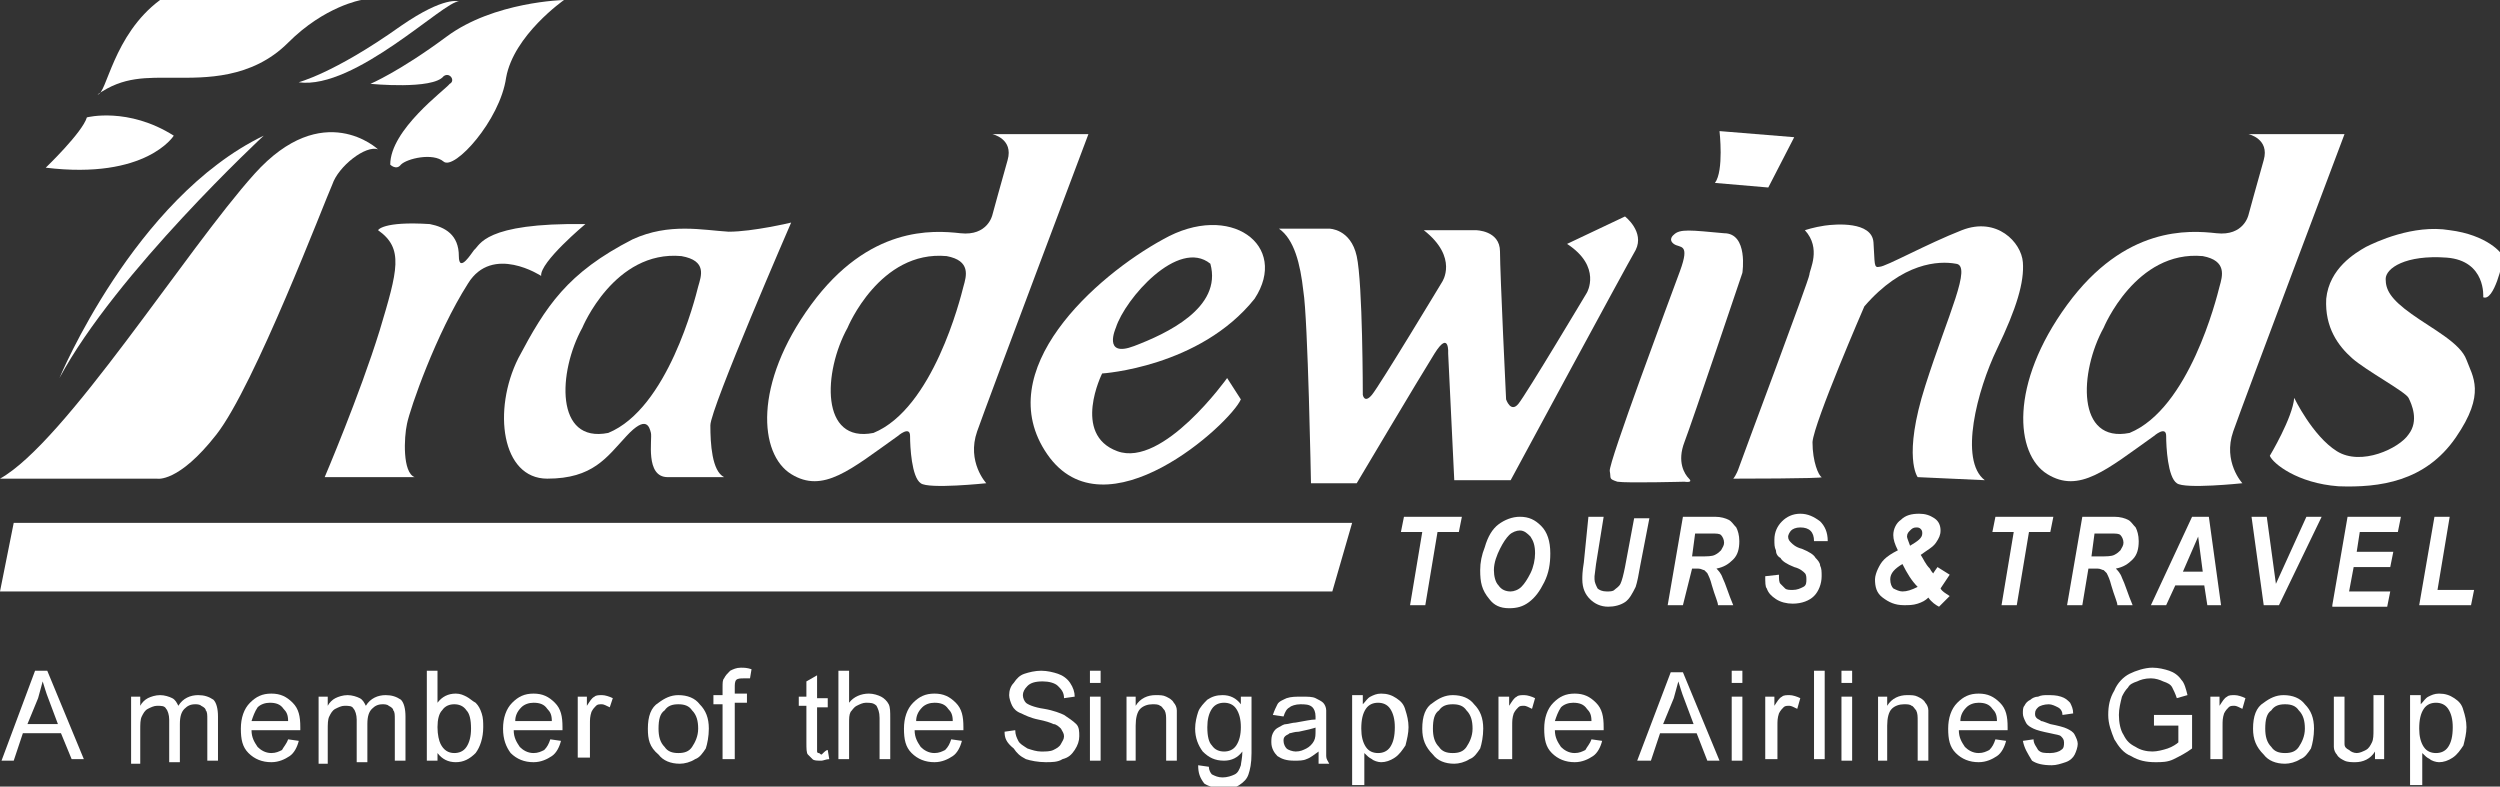 <?xml version="1.0" encoding="utf-8"?>
<!-- Generator: Adobe Illustrator 18.0.0, SVG Export Plug-In . SVG Version: 6.00 Build 0)  -->
<!DOCTYPE svg PUBLIC "-//W3C//DTD SVG 1.1//EN" "http://www.w3.org/Graphics/SVG/1.1/DTD/svg11.dtd">
<svg version="1.1" id="Layer_1" xmlns="http://www.w3.org/2000/svg" xmlns:xlink="http://www.w3.org/1999/xlink" x="0px" y="0px"
	 viewBox="0 0 164 51.6" enable-background="new 0 0 164 51.6" xml:space="preserve">
<rect x="0" y="0" width="164" height="51.6" fill="#333333" stroke="none"/>
<g>
	<g>
		<path fill="#FFFFFF" d="M3,11c0,0,2.4-2.3,2.7-3.3c0,0,2.7-0.7,5.7,1.2C11.4,8.9,9.6,11.8,3,11z"/>
		<path fill="#FFFFFF" d="M6.4,6.2C7,6.2,7.4,2.3,10.5,0h13.2c0,0-2.4,0.4-4.8,2.8s-5.5,2.3-7.4,2.3S8.1,5,6.4,6.2z"/>
		<path fill="#FFFFFF" d="M3.9,24.8c0,0,4.9-11.8,13.4-15.9C17.3,8.9,7.6,17.9,3.9,24.8z"/>
		<path fill="#FFFFFF" d="M19.6,5.4c-0.1,0,2.2-0.5,6.7-3.7c2.9-2,3.8-1.6,3.8-1.6C29.2,0,23.3,5.9,19.6,5.4z"/>
		<path fill="#FFFFFF" d="M25.6,10.8c0,0,0.4,0.4,0.7,0c0.4-0.4,2.1-0.8,2.8-0.2s3.7-2.7,4.1-5.5C33.7,2.3,37,0,37,0
			s-4.6,0.1-7.7,2.4s-5,3.1-5,3.1s4.1,0.4,4.8-0.5c0.4-0.3,0.8,0.3,0.4,0.5C29.2,5.9,25.6,8.5,25.6,10.8z"/>
		<path fill="#FFFFFF" d="M24.8,9.8c0,0-3.6-3.4-8.1,1.6S4.3,29,0,31.4h10.3c0,0,1.4,0.3,3.9-2.9s7.1-15.3,7.6-16.4
			C22.2,10.9,24,9.5,24.8,9.8z"/>
		<path fill="#FFFFFF" d="M24.8,15.1c0,0,0.3-0.6,3.4-0.4c1,0.2,1.9,0.7,1.9,2.1c0,1.2,0.9-0.3,1-0.4c0.4-0.3,0.6-1.8,7.3-1.7
			c0,0-3,2.5-2.9,3.4c0,0-3.2-2.1-4.8,0.5c-2.1,3.3-3.8,8.2-4,9.2c-0.2,0.9-0.3,3.2,0.5,3.5h-5.9c0,0,2.3-5.4,3.6-9.6
			C26.1,17.7,26.5,16.3,24.8,15.1z"/>
		<path fill="#FFFFFF" d="M46.6,27.9c0-1.1,5.3-13.3,5.3-13.3s-2.5,0.6-4.1,0.6c-1.7-0.1-3.9-0.6-6.3,0.5c-4.3,2.2-5.7,4.4-7.5,7.8
			c-1.7,3.4-1.1,7.9,1.9,7.9c3,0,3.9-1.4,5.2-2.8c1.3-1.4,1.5-0.6,1.6-0.2c0.1,0.4-0.4,2.9,1.1,2.9s3.7,0,3.7,0
			C46.7,30.9,46.6,29.1,46.6,27.9z M45.8,18.8c-0.2,0.8-2,8-5.9,9.6c-3.5,0.7-3.3-4-1.7-6.9c0,0,2.1-5.1,6.5-4.7
			C46.4,17.1,46,18.1,45.8,18.8z"/>
		<path fill="#FFFFFF" d="M64.1,28.3c0.7-2,7.3-19.5,7.3-19.5h-6.3c0,0,1.4,0.3,1,1.7c-0.4,1.4-1,3.6-1,3.6s-0.3,1.4-2.1,1.2
			c-1.8-0.2-6-0.5-9.8,4.7s-3.4,9.8-1.3,11.1c2.1,1.3,3.9-0.3,7-2.5c0,0,0.8-0.7,0.8,0c0,0.7,0.1,2.7,0.7,3.1c0.5,0.4,4.3,0,4.3,0
			S63.4,30.3,64.1,28.3z M63.2,18.8c-0.2,0.8-2,8-5.9,9.6c-3.5,0.7-3.3-4-1.7-6.9c0,0,2.1-5.1,6.5-4.7
			C63.7,17.1,63.4,18.1,63.2,18.8z"/>
		<path fill="#FFFFFF" d="M146.5,28.3c0.7-2,7.3-19.5,7.3-19.5h-6.3c0,0,1.4,0.3,1,1.7c-0.4,1.4-1,3.6-1,3.6s-0.3,1.4-2.1,1.2
			c-1.8-0.2-6-0.5-9.8,4.7s-3.4,9.8-1.3,11.1c2.1,1.3,3.9-0.3,7-2.5c0,0,0.8-0.7,0.8,0c0,0.7,0.1,2.7,0.7,3.1c0.5,0.4,4.3,0,4.3,0
			S145.8,30.3,146.5,28.3z M145.6,18.8c-0.2,0.8-2,8-5.9,9.6c-3.5,0.7-3.3-4-1.7-6.9c0,0,2.1-5.1,6.5-4.7
			C146.1,17.1,145.8,18.1,145.6,18.8z"/>
		<path fill="#FFFFFF" d="M76.3,15.7c-4.4,2.4-11.4,8.6-7.6,14.1s12-2,12.7-3.6l-0.9-1.4c0,0-4.2,5.9-7.2,4.8c-3-1.1-1-5.1-1-5.1
			s6.4-0.4,10-4.9C84.6,16.1,80.7,13.2,76.3,15.7z M74.4,22.7c-2.1,0.8-1.2-1.2-1.2-1.2c0.6-1.9,4.1-5.9,6.2-4.2
			C80.2,20.2,76.5,21.9,74.4,22.7z"/>
		<path fill="#FFFFFF" d="M83.9,15h3.3c0,0,1.4,0,1.8,1.8c0.4,1.8,0.4,9.1,0.4,9.1s0.1,0.6,0.6,0c0.5-0.6,4.6-7.4,4.6-7.4
			s1.1-1.6-1.2-3.4h3.4c0,0,1.6,0,1.6,1.4c0,1.4,0.4,9.7,0.4,9.7s0.3,0.9,0.8,0.3s4.5-7.3,4.5-7.3s1-1.7-1.3-3.2l3.8-1.8
			c0,0,1.3,1,0.7,2.2c-0.7,1.2-8.2,15.1-8.2,15.1h-3.7L95,23.2c0,0,0.1-1.6-0.9,0s-5.1,8.5-5.1,8.5h-3c0,0-0.2-10.8-0.5-12.6
			C85.3,17.3,84.9,15.7,83.9,15z"/>
		<path fill="#FFFFFF" d="M109.8,15.4c0,0-0.4,0.3,0,0.6c0.4,0.3,1.1-0.1,0.4,1.8c-0.7,1.9-4.7,12.6-4.6,13.1
			c0.1,0.5-0.1,0.5,0.5,0.7c0.6,0.1,4.4,0,4.4,0s0.6,0.1,0.3-0.2c-0.3-0.3-0.8-1.1-0.3-2.4s3.8-11.1,3.8-11.1s0.4-2.6-1.2-2.6
			C110.9,15.1,110.2,15,109.8,15.4z"/>
		<path fill="#FFFFFF" d="M112.8,8.6c0,0,0.3,2.6-0.3,3.4l3.5,0.3l1.7-3.3L112.8,8.6z"/>
		<path fill="#FFFFFF" d="M118.4,15.1c0,0,0.6-0.2,1.3-0.3s3.1-0.3,3.2,1.1s0,1.7,0.4,1.6c0.4,0,3.1-1.5,5.4-2.4
			c2.3-0.9,3.9,0.8,4,2.1s-0.4,3-1.7,5.7s-2.5,7.3-0.8,8.6l-4.4-0.2c0,0-1-1.3,0.5-6s3.1-7.9,2-8c-1.1-0.2-3.5-0.1-6,2.8
			c0,0-3.3,7.6-3.4,8.9c0,1.3,0.4,2.2,0.6,2.3c0.2,0.1-5.8,0.1-5.8,0.1s0.2-0.2,0.4-0.8c0.2-0.6,4.6-12.3,4.6-12.6
			S119.5,16.3,118.4,15.1z"/>
		<path fill="#FFFFFF" d="M148.9,29.9c0,0,1.5-2.5,1.6-3.8c0,0,1.2,2.5,2.8,3.5s4.1-0.2,4.7-1.1c0.7-0.9,0.2-2,0-2.4
			c-0.2-0.4-2.8-1.8-3.7-2.6s-1.8-2-1.7-3.9c0.2-2,1.9-3,2.6-3.4c0.6-0.3,3.1-1.5,5.5-1.1c2.4,0.3,3.5,1.5,3.5,1.8
			c0,0.3-0.6,2.9-1.3,2.6c0,0,0.2-2.4-2.4-2.6c-2.7-0.2-4,0.7-4,1.4s0.3,1.3,1.7,2.3c1.4,1,3.2,1.9,3.6,3s1.3,2.2-0.7,5.1
			s-5,3.3-7.7,3.2C150.7,31.7,149.1,30.4,148.9,29.9z"/>
	</g>
	<g>
		<polygon fill="#FFFFFF" points="0,38.8 0.9,34.3 88.7,34.3 87.4,38.8 		"/>
		<g>
			<g>
				<path fill="#FFFFFF" d="M93.5,39.7h-1l0.8-4.8h-1.4l0.2-1h3.8l-0.2,1h-1.4L93.5,39.7z"/>
				<path fill="#FFFFFF" d="M97.1,37.4c0-0.5,0.1-1,0.3-1.5c0.2-0.7,0.5-1.2,0.9-1.5c0.4-0.3,0.9-0.5,1.4-0.5c0.6,0,1,0.2,1.4,0.6
					c0.4,0.4,0.6,1,0.6,1.8c0,0.7-0.1,1.3-0.4,1.9c-0.3,0.6-0.6,1-1,1.3c-0.4,0.3-0.8,0.4-1.3,0.4c-0.6,0-1-0.2-1.3-0.6
					C97.2,38.7,97.1,38.2,97.1,37.4z M98,37.4c0,0.4,0.1,0.8,0.3,1c0.2,0.3,0.5,0.4,0.8,0.4c0.2,0,0.5-0.1,0.7-0.3
					c0.2-0.2,0.4-0.5,0.6-0.9c0.2-0.4,0.3-0.9,0.3-1.3c0-0.5-0.1-0.8-0.3-1.1c-0.2-0.2-0.4-0.4-0.7-0.4c-0.2,0-0.5,0.1-0.7,0.3
					c-0.2,0.2-0.4,0.5-0.6,0.9S98,36.9,98,37.4z"/>
				<path fill="#FFFFFF" d="M104.2,33.9h1l-0.5,3.1l-0.1,0.8c0,0.1,0,0.1,0,0.2c0,0.2,0.1,0.4,0.2,0.6c0.1,0.1,0.3,0.2,0.6,0.2
					c0.2,0,0.4,0,0.5-0.1c0.1-0.1,0.3-0.2,0.4-0.4c0.1-0.2,0.2-0.6,0.3-1.1l0.6-3.2h1l-0.6,3.1c-0.1,0.6-0.2,1.1-0.3,1.4
					c-0.2,0.4-0.4,0.8-0.7,1c-0.3,0.2-0.7,0.3-1.1,0.3c-0.5,0-0.9-0.2-1.2-0.5c-0.3-0.3-0.5-0.7-0.5-1.3c0-0.2,0-0.5,0.1-1.1
					L104.2,33.9z"/>
				<path fill="#FFFFFF" d="M110.4,39.7h-1l1-5.8h2.1c0.4,0,0.7,0.1,0.9,0.2c0.2,0.1,0.3,0.3,0.5,0.5c0.1,0.2,0.2,0.5,0.2,0.9
					c0,0.5-0.1,0.9-0.4,1.2c-0.3,0.3-0.6,0.5-1.1,0.6c0.1,0.1,0.3,0.3,0.4,0.6c0.2,0.4,0.4,1.1,0.7,1.8h-1c0-0.2-0.2-0.6-0.4-1.3
					c-0.1-0.4-0.2-0.6-0.3-0.8c-0.1-0.1-0.2-0.2-0.2-0.2c-0.1,0-0.2-0.1-0.4-0.1h-0.4L110.4,39.7z M111,36.5h0.5c0.5,0,0.8,0,1-0.1
					c0.2-0.1,0.3-0.2,0.4-0.3c0.1-0.2,0.2-0.3,0.2-0.5c0-0.2-0.1-0.4-0.2-0.5c-0.1-0.1-0.3-0.1-0.6-0.1h-1.1L111,36.5z"/>
				<path fill="#FFFFFF" d="M115.8,37.8l0.9-0.1c0,0.3,0,0.5,0.1,0.6c0.1,0.1,0.2,0.2,0.3,0.3c0.1,0.1,0.3,0.1,0.5,0.1
					c0.3,0,0.5-0.1,0.7-0.2c0.2-0.1,0.2-0.3,0.2-0.5c0-0.1,0-0.3-0.1-0.4c-0.1-0.1-0.3-0.3-0.7-0.4c-0.5-0.2-0.8-0.4-0.9-0.6
					c-0.2-0.1-0.3-0.3-0.3-0.5c-0.1-0.2-0.1-0.4-0.1-0.7c0-0.5,0.2-0.9,0.5-1.2c0.3-0.3,0.7-0.5,1.2-0.5c0.5,0,0.9,0.2,1.3,0.5
					c0.3,0.3,0.5,0.7,0.5,1.3l-0.9,0c0-0.6-0.3-0.9-0.9-0.9c-0.3,0-0.5,0.1-0.6,0.2c-0.1,0.1-0.2,0.3-0.2,0.4c0,0.2,0.1,0.3,0.2,0.4
					c0.1,0.1,0.3,0.3,0.7,0.4c0.5,0.2,0.8,0.4,0.9,0.6c0.1,0.1,0.3,0.3,0.3,0.5c0.1,0.2,0.1,0.4,0.1,0.7c0,0.5-0.2,1-0.5,1.3
					c-0.3,0.3-0.8,0.5-1.4,0.5c-0.4,0-0.8-0.1-1.1-0.3c-0.3-0.2-0.5-0.4-0.6-0.7C115.8,38.5,115.8,38.2,115.8,37.8z"/>
				<path fill="#FFFFFF" d="M127.1,37.2l0.8,0.5c-0.2,0.3-0.4,0.6-0.6,0.9c0.1,0.2,0.3,0.3,0.6,0.5l-0.7,0.7
					c-0.2-0.1-0.5-0.3-0.7-0.6c-0.2,0.2-0.4,0.3-0.7,0.4c-0.3,0.1-0.6,0.1-0.9,0.1c-0.6,0-1-0.2-1.4-0.5c-0.4-0.3-0.5-0.7-0.5-1.2
					c0-0.2,0.1-0.5,0.2-0.7c0.1-0.2,0.2-0.4,0.4-0.6c0.2-0.2,0.5-0.4,0.9-0.6c-0.2-0.4-0.3-0.7-0.3-1c0-0.4,0.2-0.8,0.5-1
					c0.3-0.3,0.7-0.4,1.2-0.4c0.4,0,0.7,0.1,1,0.3c0.3,0.2,0.4,0.5,0.4,0.8c0,0.3-0.1,0.5-0.3,0.8c-0.2,0.3-0.6,0.5-1,0.8
					c0.2,0.3,0.3,0.6,0.6,0.9c0.1,0.2,0.2,0.3,0.3,0.4C126.7,37.7,126.9,37.5,127.1,37.2z M124.8,37c-0.5,0.3-0.8,0.6-0.8,1
					c0,0.3,0.1,0.5,0.2,0.6c0.2,0.1,0.4,0.2,0.6,0.2c0.3,0,0.6-0.1,1-0.3C125.4,38.1,125.1,37.6,124.8,37z M125.3,35.8
					c0.5-0.3,0.8-0.5,0.8-0.8c0-0.1,0-0.2-0.1-0.3c-0.1-0.1-0.2-0.1-0.3-0.1c-0.2,0-0.3,0.1-0.4,0.2c-0.1,0.1-0.2,0.2-0.2,0.4
					C125.1,35.3,125.2,35.5,125.3,35.8z"/>
				<path fill="#FFFFFF" d="M132.3,39.7h-1l0.8-4.8h-1.4l0.2-1h3.8l-0.2,1h-1.4L132.3,39.7z"/>
				<path fill="#FFFFFF" d="M136.6,39.7h-1l1-5.8h2.1c0.4,0,0.7,0.1,0.9,0.2c0.2,0.1,0.3,0.3,0.5,0.5c0.1,0.2,0.2,0.5,0.2,0.9
					c0,0.5-0.1,0.9-0.4,1.2c-0.3,0.3-0.6,0.5-1.1,0.6c0.1,0.1,0.3,0.3,0.4,0.6c0.2,0.4,0.4,1.1,0.7,1.8h-1c0-0.2-0.2-0.6-0.4-1.3
					c-0.1-0.4-0.2-0.6-0.3-0.8c-0.1-0.1-0.2-0.2-0.2-0.2c-0.1,0-0.2-0.1-0.4-0.1H137L136.6,39.7z M137.2,36.5h0.5c0.5,0,0.8,0,1-0.1
					c0.2-0.1,0.3-0.2,0.4-0.3c0.1-0.2,0.2-0.3,0.2-0.5c0-0.2-0.1-0.4-0.2-0.5c-0.1-0.1-0.3-0.1-0.6-0.1h-1.1L137.2,36.5z"/>
				<path fill="#FFFFFF" d="M144.6,38.4h-1.9l-0.6,1.3h-1l2.7-5.8h1.1l0.8,5.8h-0.9L144.6,38.4z M144.5,37.5l-0.3-2.3l-1,2.3H144.5z
					"/>
				<path fill="#FFFFFF" d="M149.5,39.7h-1l-0.8-5.8h1l0.6,4.4l2-4.4h1L149.5,39.7z"/>
				<path fill="#FFFFFF" d="M153,39.7l1-5.8h3.5l-0.2,1h-2.5l-0.2,1.3h2.4l-0.2,1h-2.4l-0.3,1.6h2.7l-0.2,1H153z"/>
				<path fill="#FFFFFF" d="M158.7,39.7l1-5.8h1l-0.8,4.8h2.4l-0.2,1H158.7z"/>
			</g>
		</g>
	</g>
	<g>
		<g>
			<path fill="#FFFFFF" d="M0.1,49.9L2.3,44h0.8l2.4,5.8H4.7L4,48.1H1.5l-0.6,1.8H0.1z M1.8,47.5h2l-0.6-1.6
				c-0.2-0.5-0.3-0.9-0.4-1.2c-0.1,0.4-0.2,0.7-0.3,1.1L1.8,47.5z"/>
			<path fill="#FFFFFF" d="M8.6,49.9v-4.2h0.6v0.6c0.1-0.2,0.3-0.4,0.5-0.5c0.2-0.1,0.5-0.2,0.8-0.2c0.3,0,0.6,0.1,0.8,0.2
				c0.2,0.1,0.3,0.3,0.4,0.5c0.3-0.5,0.8-0.7,1.3-0.7c0.4,0,0.7,0.1,1,0.3c0.2,0.2,0.3,0.6,0.3,1.1v2.9h-0.7v-2.7
				c0-0.3,0-0.5-0.1-0.6c0-0.1-0.1-0.2-0.3-0.3c-0.1-0.1-0.3-0.1-0.4-0.1c-0.3,0-0.5,0.1-0.7,0.3c-0.2,0.2-0.3,0.5-0.3,1v2.5h-0.7
				v-2.8c0-0.3-0.1-0.6-0.2-0.7c-0.1-0.2-0.3-0.2-0.6-0.2c-0.2,0-0.4,0.1-0.6,0.2c-0.2,0.1-0.3,0.3-0.4,0.5
				c-0.1,0.2-0.1,0.5-0.1,0.9v2.2H8.6z"/>
			<path fill="#FFFFFF" d="M18.9,48.5l0.7,0.1c-0.1,0.4-0.3,0.8-0.6,1c-0.3,0.2-0.7,0.4-1.2,0.4c-0.6,0-1.1-0.2-1.5-0.6
				c-0.4-0.4-0.5-0.9-0.5-1.6c0-0.7,0.2-1.3,0.6-1.7c0.4-0.4,0.8-0.6,1.4-0.6c0.6,0,1,0.2,1.4,0.6c0.4,0.4,0.5,0.9,0.5,1.6
				c0,0,0,0.1,0,0.2h-3.2c0,0.5,0.2,0.8,0.4,1.1c0.2,0.2,0.5,0.4,0.9,0.4c0.3,0,0.5-0.1,0.7-0.2C18.6,49,18.8,48.8,18.9,48.5z
				 M16.5,47.3h2.4c0-0.4-0.1-0.6-0.3-0.8c-0.2-0.3-0.5-0.4-0.9-0.4c-0.3,0-0.6,0.1-0.8,0.3C16.7,46.7,16.6,47,16.5,47.3z"/>
			<path fill="#FFFFFF" d="M20.9,49.9v-4.2h0.6v0.6c0.1-0.2,0.3-0.4,0.5-0.5c0.2-0.1,0.5-0.2,0.8-0.2c0.3,0,0.6,0.1,0.8,0.2
				c0.2,0.1,0.3,0.3,0.4,0.5c0.3-0.5,0.8-0.7,1.3-0.7c0.4,0,0.7,0.1,1,0.3c0.2,0.2,0.3,0.6,0.3,1.1v2.9h-0.7v-2.7
				c0-0.3,0-0.5-0.1-0.6c0-0.1-0.1-0.2-0.3-0.3c-0.1-0.1-0.3-0.1-0.4-0.1c-0.3,0-0.5,0.1-0.7,0.3c-0.2,0.2-0.3,0.5-0.3,1v2.5h-0.7
				v-2.8c0-0.3-0.1-0.6-0.2-0.7c-0.1-0.2-0.3-0.2-0.6-0.2c-0.2,0-0.4,0.1-0.6,0.2c-0.2,0.1-0.3,0.3-0.4,0.5
				c-0.1,0.2-0.1,0.5-0.1,0.9v2.2H20.9z"/>
			<path fill="#FFFFFF" d="M28.7,49.9H28V44h0.7v2.1c0.3-0.4,0.7-0.6,1.2-0.6c0.3,0,0.5,0.1,0.7,0.2c0.2,0.1,0.4,0.3,0.6,0.4
				c0.2,0.2,0.3,0.4,0.4,0.7c0.1,0.3,0.1,0.6,0.1,0.9c0,0.7-0.2,1.3-0.5,1.7c-0.4,0.4-0.8,0.6-1.3,0.6c-0.5,0-0.9-0.2-1.2-0.6V49.9z
				 M28.7,47.7c0,0.5,0.1,0.9,0.2,1.1c0.2,0.4,0.5,0.6,0.9,0.6c0.3,0,0.6-0.1,0.8-0.4c0.2-0.3,0.3-0.7,0.3-1.2c0-0.6-0.1-1-0.3-1.2
				c-0.2-0.3-0.5-0.4-0.8-0.4c-0.3,0-0.6,0.1-0.8,0.4C28.8,46.8,28.7,47.2,28.7,47.7z"/>
			<path fill="#FFFFFF" d="M36.1,48.5l0.7,0.1c-0.1,0.4-0.3,0.8-0.6,1C35.9,49.8,35.5,50,35,50c-0.6,0-1.1-0.2-1.5-0.6
				C33.2,49,33,48.5,33,47.8c0-0.7,0.2-1.3,0.6-1.7c0.4-0.4,0.8-0.6,1.4-0.6c0.6,0,1,0.2,1.4,0.6c0.4,0.4,0.5,0.9,0.5,1.6
				c0,0,0,0.1,0,0.2h-3.2c0,0.5,0.2,0.8,0.4,1.1c0.2,0.2,0.5,0.4,0.9,0.4c0.3,0,0.5-0.1,0.7-0.2C35.9,49,36,48.8,36.1,48.5z
				 M33.8,47.3h2.4c0-0.4-0.1-0.6-0.3-0.8c-0.2-0.3-0.5-0.4-0.9-0.4c-0.3,0-0.6,0.1-0.8,0.3C33.9,46.7,33.8,47,33.8,47.3z"/>
			<path fill="#FFFFFF" d="M37.9,49.9v-4.2h0.6v0.6c0.2-0.3,0.3-0.5,0.5-0.6c0.1-0.1,0.3-0.1,0.5-0.1c0.2,0,0.5,0.1,0.7,0.2L40,46.4
				c-0.2-0.1-0.4-0.2-0.5-0.2c-0.2,0-0.3,0-0.4,0.1c-0.1,0.1-0.2,0.2-0.3,0.4c-0.1,0.3-0.1,0.5-0.1,0.8v2.2H37.9z"/>
			<path fill="#FFFFFF" d="M42.5,47.8c0-0.8,0.2-1.4,0.7-1.7c0.4-0.3,0.8-0.5,1.3-0.5c0.6,0,1.1,0.2,1.4,0.6
				c0.4,0.4,0.6,0.9,0.6,1.6c0,0.5-0.1,1-0.2,1.3c-0.2,0.3-0.4,0.6-0.7,0.7c-0.3,0.2-0.7,0.3-1,0.3c-0.6,0-1.1-0.2-1.4-0.6
				C42.6,49,42.5,48.5,42.5,47.8z M43.2,47.8c0,0.5,0.1,0.9,0.4,1.2c0.2,0.3,0.5,0.4,0.9,0.4c0.4,0,0.7-0.1,0.9-0.4
				c0.2-0.3,0.4-0.7,0.4-1.2c0-0.5-0.1-0.9-0.4-1.2c-0.2-0.3-0.5-0.4-0.9-0.4c-0.4,0-0.7,0.1-0.9,0.4C43.3,46.8,43.2,47.2,43.2,47.8
				z"/>
			<path fill="#FFFFFF" d="M47.4,49.9v-3.7h-0.6v-0.6h0.6v-0.5c0-0.3,0-0.5,0.1-0.6c0.1-0.2,0.2-0.3,0.4-0.5
				c0.2-0.1,0.4-0.2,0.7-0.2c0.2,0,0.4,0,0.7,0.1l-0.1,0.6c-0.1,0-0.3,0-0.4,0c-0.2,0-0.4,0-0.5,0.1c-0.1,0.1-0.1,0.3-0.1,0.5v0.4
				H49v0.6h-0.8v3.7H47.4z"/>
			<path fill="#FFFFFF" d="M54.3,49.2l0.1,0.6c-0.2,0-0.4,0.1-0.5,0.1c-0.3,0-0.5,0-0.6-0.1c-0.1-0.1-0.2-0.2-0.3-0.3
				c-0.1-0.1-0.1-0.4-0.1-0.8v-2.4h-0.5v-0.6h0.5v-1l0.7-0.4v1.5h0.7v0.6h-0.7v2.5c0,0.2,0,0.3,0,0.4c0,0.1,0.1,0.1,0.1,0.1
				c0.1,0,0.1,0.1,0.2,0.1C54.1,49.3,54.2,49.2,54.3,49.2z"/>
			<path fill="#FFFFFF" d="M55,49.9V44h0.7v2.1c0.3-0.4,0.8-0.6,1.3-0.6c0.3,0,0.6,0.1,0.8,0.2s0.4,0.3,0.5,0.5
				c0.1,0.2,0.1,0.5,0.1,0.9v2.7h-0.7v-2.7c0-0.4-0.1-0.6-0.2-0.8c-0.2-0.2-0.4-0.2-0.7-0.2c-0.2,0-0.4,0.1-0.6,0.2
				c-0.2,0.1-0.3,0.3-0.4,0.4c-0.1,0.2-0.1,0.4-0.1,0.8v2.3H55z"/>
			<path fill="#FFFFFF" d="M62.4,48.5l0.7,0.1c-0.1,0.4-0.3,0.8-0.6,1c-0.3,0.2-0.7,0.4-1.2,0.4c-0.6,0-1.1-0.2-1.5-0.6
				c-0.4-0.4-0.5-0.9-0.5-1.6c0-0.7,0.2-1.3,0.6-1.7c0.4-0.4,0.8-0.6,1.4-0.6c0.6,0,1,0.2,1.4,0.6c0.4,0.4,0.5,0.9,0.5,1.6
				c0,0,0,0.1,0,0.2h-3.2c0,0.5,0.2,0.8,0.4,1.1c0.2,0.2,0.5,0.4,0.9,0.4c0.3,0,0.5-0.1,0.7-0.2C62.2,49,62.3,48.8,62.4,48.5z
				 M60.1,47.3h2.4c0-0.4-0.1-0.6-0.3-0.8c-0.2-0.3-0.5-0.4-0.9-0.4c-0.3,0-0.6,0.1-0.8,0.3C60.2,46.7,60.1,47,60.1,47.3z"/>
			<path fill="#FFFFFF" d="M65.9,48l0.7-0.1c0,0.3,0.1,0.5,0.2,0.7c0.1,0.2,0.3,0.3,0.6,0.5c0.3,0.1,0.6,0.2,0.9,0.2
				c0.3,0,0.6,0,0.8-0.1c0.2-0.1,0.4-0.2,0.5-0.4c0.1-0.2,0.2-0.3,0.2-0.5c0-0.2-0.1-0.3-0.2-0.5c-0.1-0.1-0.3-0.3-0.5-0.3
				c-0.2-0.1-0.5-0.2-1-0.3c-0.5-0.1-0.9-0.3-1.1-0.4c-0.3-0.1-0.5-0.3-0.6-0.5c-0.1-0.2-0.2-0.5-0.2-0.7c0-0.3,0.1-0.6,0.3-0.8
				c0.2-0.3,0.4-0.5,0.7-0.6c0.3-0.1,0.7-0.2,1.1-0.2c0.4,0,0.8,0.1,1.1,0.2c0.3,0.1,0.6,0.3,0.8,0.6c0.2,0.3,0.3,0.6,0.3,0.9
				l-0.7,0.1c0-0.4-0.2-0.6-0.4-0.8c-0.2-0.2-0.6-0.3-1-0.3c-0.5,0-0.8,0.1-1,0.3c-0.2,0.2-0.3,0.4-0.3,0.6c0,0.2,0.1,0.4,0.2,0.5
				c0.1,0.1,0.5,0.3,1.2,0.4c0.6,0.1,1.1,0.3,1.3,0.4c0.3,0.2,0.6,0.4,0.8,0.6c0.2,0.2,0.2,0.5,0.2,0.8c0,0.3-0.1,0.6-0.3,0.9
				c-0.2,0.3-0.4,0.5-0.8,0.6c-0.3,0.2-0.7,0.2-1.1,0.2c-0.5,0-1-0.1-1.3-0.2c-0.4-0.2-0.6-0.4-0.8-0.7C66,48.7,65.9,48.4,65.9,48z"
				/>
			<path fill="#FFFFFF" d="M71.5,44.9V44h0.7v0.8H71.5z M71.5,49.9v-4.2h0.7v4.2H71.5z"/>
			<path fill="#FFFFFF" d="M73.9,49.9v-4.2h0.6v0.6c0.3-0.5,0.8-0.7,1.3-0.7c0.3,0,0.5,0,0.7,0.1c0.2,0.1,0.4,0.2,0.5,0.4
				c0.1,0.1,0.2,0.3,0.2,0.5c0,0.1,0,0.4,0,0.7v2.6h-0.7v-2.6c0-0.3,0-0.5-0.1-0.7c-0.1-0.1-0.2-0.3-0.3-0.3
				c-0.1-0.1-0.3-0.1-0.5-0.1c-0.3,0-0.6,0.1-0.8,0.3c-0.2,0.2-0.3,0.6-0.3,1.1v2.3H73.9z"/>
			<path fill="#FFFFFF" d="M78.6,50.2l0.7,0.1c0,0.2,0.1,0.4,0.2,0.5c0.2,0.1,0.4,0.2,0.7,0.2c0.3,0,0.6-0.1,0.8-0.2
				c0.2-0.1,0.3-0.3,0.4-0.6c0-0.1,0.1-0.5,0.1-0.9c-0.3,0.4-0.7,0.6-1.2,0.6c-0.6,0-1-0.2-1.4-0.6c-0.3-0.4-0.5-0.9-0.5-1.5
				c0-0.4,0.1-0.8,0.2-1.1c0.1-0.3,0.4-0.6,0.6-0.8c0.3-0.2,0.6-0.3,1-0.3c0.5,0,0.9,0.2,1.2,0.6v-0.5h0.7v3.7
				c0,0.7-0.1,1.1-0.2,1.4c-0.1,0.3-0.3,0.5-0.6,0.7c-0.3,0.2-0.6,0.2-1.1,0.2c-0.5,0-0.9-0.1-1.2-0.3C78.7,51,78.6,50.7,78.6,50.2z
				 M79.2,47.7c0,0.6,0.1,1,0.3,1.2c0.2,0.3,0.5,0.4,0.8,0.4c0.3,0,0.6-0.1,0.8-0.4c0.2-0.3,0.3-0.7,0.3-1.2c0-0.5-0.1-0.9-0.3-1.2
				c-0.2-0.3-0.5-0.4-0.8-0.4c-0.3,0-0.6,0.1-0.8,0.4C79.3,46.8,79.2,47.2,79.2,47.7z"/>
			<path fill="#FFFFFF" d="M86.5,49.3c-0.3,0.2-0.5,0.4-0.8,0.5c-0.2,0.1-0.5,0.1-0.8,0.1c-0.5,0-0.8-0.1-1.1-0.3
				c-0.2-0.2-0.4-0.5-0.4-0.9c0-0.2,0-0.4,0.1-0.6c0.1-0.2,0.2-0.3,0.4-0.4c0.2-0.1,0.3-0.2,0.5-0.2c0.1,0,0.4-0.1,0.6-0.1
				c0.6-0.1,1-0.2,1.3-0.2c0-0.1,0-0.2,0-0.2c0-0.3-0.1-0.5-0.2-0.6c-0.2-0.2-0.5-0.2-0.8-0.2c-0.3,0-0.6,0.1-0.7,0.2
				c-0.2,0.1-0.3,0.3-0.4,0.6l-0.7-0.1c0.1-0.3,0.2-0.5,0.3-0.7c0.1-0.2,0.4-0.3,0.6-0.4c0.3-0.1,0.6-0.1,1-0.1c0.4,0,0.7,0,0.9,0.1
				c0.2,0.1,0.4,0.2,0.5,0.3c0.1,0.1,0.2,0.3,0.2,0.5c0,0.1,0,0.3,0,0.7v1c0,0.7,0,1.1,0,1.3c0,0.2,0.1,0.3,0.2,0.5h-0.7
				C86.5,49.7,86.5,49.5,86.5,49.3z M86.4,47.7c-0.3,0.1-0.7,0.2-1.2,0.3c-0.3,0-0.5,0.1-0.6,0.1c-0.1,0.1-0.2,0.1-0.3,0.2
				c-0.1,0.1-0.1,0.2-0.1,0.3c0,0.2,0.1,0.4,0.2,0.5c0.1,0.1,0.4,0.2,0.6,0.2c0.3,0,0.5-0.1,0.7-0.2c0.2-0.1,0.4-0.3,0.5-0.5
				c0.1-0.2,0.1-0.4,0.1-0.7V47.7z"/>
			<path fill="#FFFFFF" d="M88.7,51.5v-5.9h0.7v0.6c0.2-0.2,0.3-0.4,0.5-0.5c0.2-0.1,0.4-0.2,0.7-0.2c0.4,0,0.7,0.1,1,0.3
				c0.3,0.2,0.5,0.4,0.6,0.8c0.1,0.3,0.2,0.7,0.2,1.1c0,0.4-0.1,0.8-0.2,1.2c-0.2,0.3-0.4,0.6-0.7,0.8c-0.3,0.2-0.6,0.3-0.9,0.3
				c-0.2,0-0.5-0.1-0.6-0.2c-0.2-0.1-0.3-0.2-0.5-0.4v2.1H88.7z M89.3,47.8c0,0.5,0.1,0.9,0.3,1.2c0.2,0.3,0.5,0.4,0.8,0.4
				c0.3,0,0.6-0.1,0.8-0.4c0.2-0.3,0.3-0.7,0.3-1.3c0-0.5-0.1-0.9-0.3-1.2c-0.2-0.3-0.5-0.4-0.8-0.4c-0.3,0-0.6,0.1-0.8,0.4
				C89.4,46.8,89.3,47.2,89.3,47.8z"/>
			<path fill="#FFFFFF" d="M93.3,47.8c0-0.8,0.2-1.4,0.7-1.7c0.4-0.3,0.8-0.5,1.3-0.5c0.6,0,1.1,0.2,1.4,0.6
				c0.4,0.4,0.6,0.9,0.6,1.6c0,0.5-0.1,1-0.2,1.3c-0.2,0.3-0.4,0.6-0.7,0.7c-0.3,0.2-0.7,0.3-1,0.3c-0.6,0-1.1-0.2-1.4-0.6
				C93.5,49,93.3,48.5,93.3,47.8z M94,47.8c0,0.5,0.1,0.9,0.4,1.2c0.2,0.3,0.5,0.4,0.9,0.4c0.4,0,0.7-0.1,0.9-0.4
				c0.2-0.3,0.4-0.7,0.4-1.2c0-0.5-0.1-0.9-0.4-1.2c-0.2-0.3-0.5-0.4-0.9-0.4c-0.4,0-0.7,0.1-0.9,0.4C94.1,46.8,94,47.2,94,47.8z"/>
			<path fill="#FFFFFF" d="M98.3,49.9v-4.2H99v0.6c0.2-0.3,0.3-0.5,0.5-0.6c0.1-0.1,0.3-0.1,0.5-0.1c0.2,0,0.5,0.1,0.7,0.2l-0.2,0.7
				c-0.2-0.1-0.4-0.2-0.5-0.2c-0.2,0-0.3,0-0.4,0.1c-0.1,0.1-0.2,0.2-0.3,0.4c-0.1,0.3-0.1,0.5-0.1,0.8v2.2H98.3z"/>
			<path fill="#FFFFFF" d="M104.4,48.5l0.7,0.1c-0.1,0.4-0.3,0.8-0.6,1c-0.3,0.2-0.7,0.4-1.2,0.4c-0.6,0-1.1-0.2-1.5-0.6
				c-0.4-0.4-0.5-0.9-0.5-1.6c0-0.7,0.2-1.3,0.6-1.7c0.4-0.4,0.8-0.6,1.4-0.6c0.6,0,1,0.2,1.4,0.6c0.4,0.4,0.5,0.9,0.5,1.6
				c0,0,0,0.1,0,0.2H102c0,0.5,0.2,0.8,0.4,1.1c0.2,0.2,0.5,0.4,0.9,0.4c0.3,0,0.5-0.1,0.7-0.2C104.1,49,104.3,48.8,104.4,48.5z
				 M102,47.3h2.4c0-0.4-0.1-0.6-0.3-0.8c-0.2-0.3-0.5-0.4-0.9-0.4c-0.3,0-0.6,0.1-0.8,0.3C102.2,46.7,102.1,47,102,47.3z"/>
			<path fill="#FFFFFF" d="M107.4,49.9l2.2-5.8h0.8l2.4,5.8H112l-0.7-1.8h-2.4l-0.6,1.8H107.4z M109.1,47.5h2l-0.6-1.6
				c-0.2-0.5-0.3-0.9-0.4-1.2c-0.1,0.4-0.2,0.7-0.3,1.1L109.1,47.5z"/>
			<path fill="#FFFFFF" d="M113.6,44.9V44h0.7v0.8H113.6z M113.6,49.9v-4.2h0.7v4.2H113.6z"/>
			<path fill="#FFFFFF" d="M115.8,49.9v-4.2h0.6v0.6c0.2-0.3,0.3-0.5,0.5-0.6c0.1-0.1,0.3-0.1,0.5-0.1c0.2,0,0.5,0.1,0.7,0.2
				l-0.2,0.7c-0.2-0.1-0.4-0.2-0.5-0.2c-0.2,0-0.3,0-0.4,0.1c-0.1,0.1-0.2,0.2-0.3,0.4c-0.1,0.3-0.1,0.5-0.1,0.8v2.2H115.8z"/>
			<path fill="#FFFFFF" d="M119,49.9V44h0.7v5.8H119z"/>
			<path fill="#FFFFFF" d="M120.8,44.9V44h0.7v0.8H120.8z M120.8,49.9v-4.2h0.7v4.2H120.8z"/>
			<path fill="#FFFFFF" d="M123.2,49.9v-4.2h0.6v0.6c0.3-0.5,0.8-0.7,1.3-0.7c0.3,0,0.5,0,0.7,0.1c0.2,0.1,0.4,0.2,0.5,0.4
				c0.1,0.1,0.2,0.3,0.2,0.5c0,0.1,0,0.4,0,0.7v2.6h-0.7v-2.6c0-0.3,0-0.5-0.1-0.7c-0.1-0.1-0.2-0.3-0.3-0.3
				c-0.1-0.1-0.3-0.1-0.5-0.1c-0.3,0-0.6,0.1-0.8,0.3c-0.2,0.2-0.3,0.6-0.3,1.1v2.3H123.2z"/>
			<path fill="#FFFFFF" d="M130.9,48.5l0.7,0.1c-0.1,0.4-0.3,0.8-0.6,1c-0.3,0.2-0.7,0.4-1.2,0.4c-0.6,0-1.1-0.2-1.5-0.6
				c-0.4-0.4-0.5-0.9-0.5-1.6c0-0.7,0.2-1.3,0.6-1.7c0.4-0.4,0.8-0.6,1.4-0.6c0.6,0,1,0.2,1.4,0.6c0.4,0.4,0.5,0.9,0.5,1.6
				c0,0,0,0.1,0,0.2h-3.2c0,0.5,0.2,0.8,0.4,1.1c0.2,0.2,0.5,0.4,0.9,0.4c0.3,0,0.5-0.1,0.7-0.2C130.7,49,130.8,48.8,130.9,48.5z
				 M128.6,47.3h2.4c0-0.4-0.1-0.6-0.3-0.8c-0.2-0.3-0.5-0.4-0.9-0.4c-0.3,0-0.6,0.1-0.8,0.3C128.7,46.7,128.6,47,128.6,47.3z"/>
			<path fill="#FFFFFF" d="M132.7,48.6l0.7-0.1c0,0.3,0.2,0.5,0.3,0.7c0.2,0.2,0.4,0.2,0.8,0.2c0.3,0,0.6-0.1,0.7-0.2
				c0.2-0.1,0.2-0.3,0.2-0.5c0-0.2-0.1-0.3-0.2-0.4c-0.1-0.1-0.3-0.1-0.7-0.2c-0.5-0.1-0.9-0.2-1.1-0.3c-0.2-0.1-0.4-0.2-0.5-0.4
				c-0.1-0.2-0.2-0.4-0.2-0.6c0-0.2,0-0.4,0.1-0.5c0.1-0.2,0.2-0.3,0.4-0.4c0.1-0.1,0.3-0.2,0.5-0.2c0.2-0.1,0.4-0.1,0.6-0.1
				c0.3,0,0.6,0,0.9,0.1c0.3,0.1,0.4,0.2,0.6,0.4c0.1,0.2,0.2,0.4,0.2,0.7l-0.7,0.1c0-0.2-0.1-0.4-0.3-0.5c-0.2-0.1-0.4-0.2-0.6-0.2
				c-0.3,0-0.6,0.1-0.7,0.2c-0.1,0.1-0.2,0.2-0.2,0.4c0,0.1,0,0.2,0.1,0.3c0.1,0.1,0.2,0.1,0.3,0.2c0.1,0,0.3,0.1,0.6,0.2
				c0.5,0.1,0.9,0.2,1.1,0.3c0.2,0.1,0.4,0.2,0.5,0.4c0.1,0.2,0.2,0.4,0.2,0.6c0,0.2-0.1,0.5-0.2,0.7s-0.3,0.4-0.6,0.5
				c-0.3,0.1-0.6,0.2-0.9,0.2c-0.6,0-1-0.1-1.3-0.3C133,49.4,132.8,49.1,132.7,48.6z"/>
			<path fill="#FFFFFF" d="M141.3,47.6v-0.7l2.5,0v2.2c-0.4,0.3-0.8,0.5-1.2,0.7c-0.4,0.2-0.8,0.2-1.2,0.2c-0.6,0-1.1-0.1-1.6-0.4
				c-0.5-0.2-0.8-0.6-1.1-1.1c-0.2-0.5-0.4-1-0.4-1.6c0-0.6,0.1-1.1,0.4-1.6c0.2-0.5,0.6-0.9,1-1.1c0.4-0.2,1-0.4,1.5-0.4
				c0.4,0,0.8,0.1,1.1,0.2c0.3,0.1,0.6,0.3,0.8,0.6c0.2,0.2,0.3,0.6,0.4,1l-0.7,0.2c-0.1-0.3-0.2-0.5-0.3-0.7
				c-0.1-0.2-0.3-0.3-0.6-0.4c-0.2-0.1-0.5-0.2-0.8-0.2c-0.4,0-0.7,0.1-0.9,0.2c-0.3,0.1-0.5,0.2-0.6,0.4c-0.2,0.2-0.3,0.4-0.4,0.6
				c-0.1,0.4-0.2,0.8-0.2,1.2c0,0.5,0.1,1,0.3,1.3c0.2,0.4,0.4,0.6,0.8,0.8c0.3,0.2,0.7,0.3,1.1,0.3c0.3,0,0.7-0.1,1-0.2
				c0.3-0.1,0.6-0.3,0.7-0.4v-1.1H141.3z"/>
			<path fill="#FFFFFF" d="M145,49.9v-4.2h0.6v0.6c0.2-0.3,0.3-0.5,0.5-0.6c0.1-0.1,0.3-0.1,0.5-0.1c0.2,0,0.5,0.1,0.7,0.2l-0.2,0.7
				c-0.2-0.1-0.4-0.2-0.5-0.2c-0.2,0-0.3,0-0.4,0.1c-0.1,0.1-0.2,0.2-0.3,0.4c-0.1,0.3-0.1,0.5-0.1,0.8v2.2H145z"/>
			<path fill="#FFFFFF" d="M147.8,47.8c0-0.8,0.2-1.4,0.7-1.7c0.4-0.3,0.8-0.5,1.3-0.5c0.6,0,1.1,0.2,1.4,0.6
				c0.4,0.4,0.6,0.9,0.6,1.6c0,0.5-0.1,1-0.2,1.3c-0.2,0.3-0.4,0.6-0.7,0.7c-0.3,0.2-0.7,0.3-1,0.3c-0.6,0-1.1-0.2-1.4-0.6
				C148,49,147.8,48.5,147.8,47.8z M148.6,47.8c0,0.5,0.1,0.9,0.4,1.2c0.2,0.3,0.5,0.4,0.9,0.4c0.4,0,0.7-0.1,0.9-0.4
				c0.2-0.3,0.4-0.7,0.4-1.2c0-0.5-0.1-0.9-0.4-1.2c-0.2-0.3-0.5-0.4-0.9-0.4c-0.4,0-0.7,0.1-0.9,0.4
				C148.7,46.8,148.6,47.2,148.6,47.8z"/>
			<path fill="#FFFFFF" d="M155.8,49.9v-0.6c-0.3,0.5-0.8,0.7-1.3,0.7c-0.2,0-0.5,0-0.7-0.1c-0.2-0.1-0.4-0.2-0.5-0.4
				c-0.1-0.1-0.2-0.3-0.2-0.5c0-0.1,0-0.4,0-0.7v-2.6h0.7V48c0,0.4,0,0.6,0,0.8c0,0.2,0.1,0.3,0.3,0.4c0.1,0.1,0.3,0.2,0.5,0.2
				c0.2,0,0.4-0.1,0.6-0.2c0.2-0.1,0.3-0.3,0.4-0.5c0.1-0.2,0.1-0.5,0.1-0.8v-2.3h0.7v4.2H155.8z"/>
			<path fill="#FFFFFF" d="M158.1,51.5v-5.9h0.7v0.6c0.2-0.2,0.3-0.4,0.5-0.5c0.2-0.1,0.4-0.2,0.7-0.2c0.4,0,0.7,0.1,1,0.3
				c0.3,0.2,0.5,0.4,0.6,0.8c0.1,0.3,0.2,0.7,0.2,1.1c0,0.4-0.1,0.8-0.2,1.2c-0.2,0.3-0.4,0.6-0.7,0.8c-0.3,0.2-0.6,0.3-0.9,0.3
				c-0.2,0-0.5-0.1-0.6-0.2c-0.2-0.1-0.3-0.2-0.5-0.4v2.1H158.1z M158.7,47.8c0,0.5,0.1,0.9,0.3,1.2c0.2,0.3,0.5,0.4,0.8,0.4
				c0.3,0,0.6-0.1,0.8-0.4c0.2-0.3,0.3-0.7,0.3-1.3c0-0.5-0.1-0.9-0.3-1.2c-0.2-0.3-0.5-0.4-0.8-0.4c-0.3,0-0.6,0.1-0.8,0.4
				C158.8,46.8,158.7,47.2,158.7,47.8z"/>
		</g>
	</g>
</g>
</svg>
